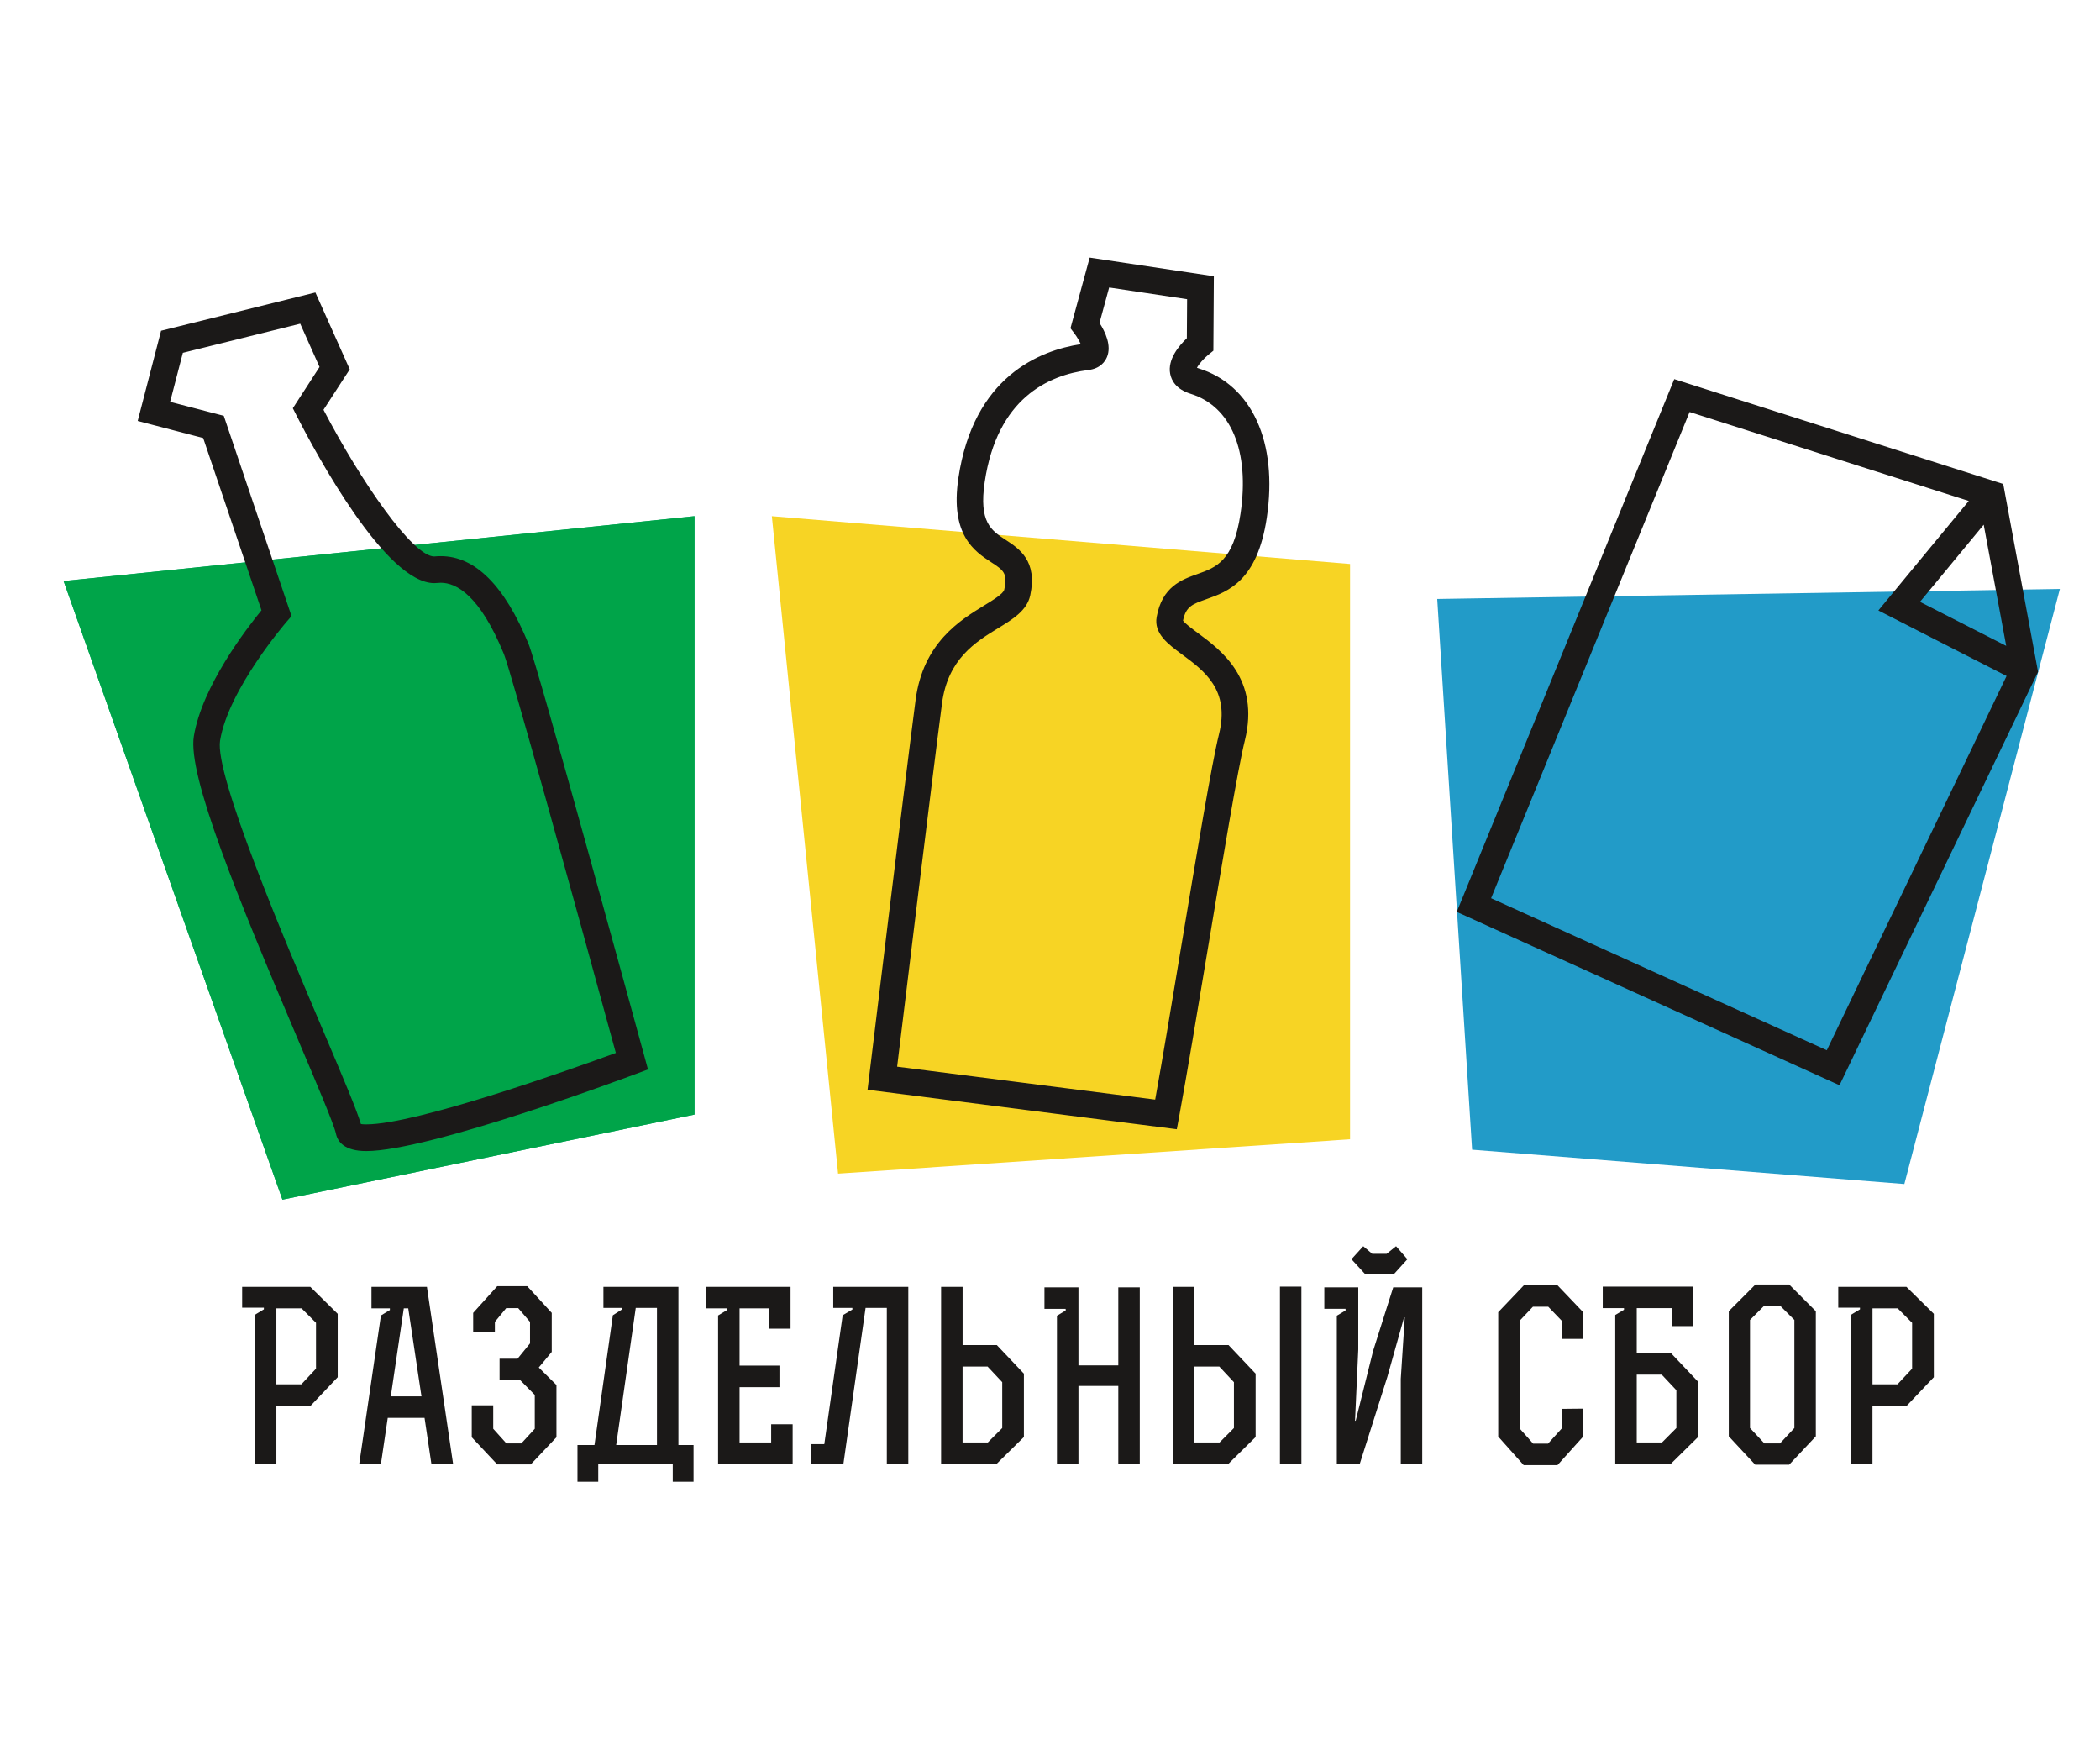 <svg xmlns="http://www.w3.org/2000/svg" xmlns:xlink="http://www.w3.org/1999/xlink" width="84" height="70" viewBox="0 0 84 70">
    <defs>
        <filter id="prefix__a" width="101.7%" height="130%" x="-.8%" y="-15%" filterUnits="objectBoundingBox">
            <feOffset dy="2" in="SourceAlpha" result="shadowOffsetOuter1"/>
            <feGaussianBlur in="shadowOffsetOuter1" result="shadowBlurOuter1" stdDeviation="2"/>
            <feColorMatrix in="shadowBlurOuter1" result="shadowMatrixOuter1" values="0 0 0 0 0 0 0 0 0 0 0 0 0 0 0 0 0 0 0.037 0"/>
            <feMerge>
                <feMergeNode in="shadowMatrixOuter1"/>
                <feMergeNode in="SourceGraphic"/>
            </feMerge>
        </filter>
        <path id="prefix__b" d="M2.544 21.238L11.297 45.978 27.78 42.575 27.78 18.644z"/>
    </defs>
    <g fill="none" fill-rule="evenodd" filter="url(#prefix__a)" transform="translate(-84 -5)">
        <g transform="translate(84 5)">
            <use fill="#00AB6E" xlink:href="#prefix__b"/>
            <use fill="#00A449" xlink:href="#prefix__b"/>
            <path fill="#F7D424" d="M30.874 18.644L33.523 44.937 54.002 43.563 54.002 20.556z"/>
            <path fill="#229BC8" d="M57.489 21.955L82.395 21.555 76.174 45.353 58.884 43.98z"/>
            <path fill="#1B1918" d="M14.652 44.035c-.88 0-1.146-.377-1.213-.692-.08-.379-.784-2.035-1.529-3.789C9.485 33.85 7.5 29 7.754 27.444c.328-1.995 2.1-4.297 2.705-5.036l-2.332-6.89-2.619-.683.935-3.607 6.173-1.53 1.374 3.073-1.05 1.618c1.5 2.873 3.57 5.866 4.43 5.866.099-.01.18-.013.261-.013 1.374 0 2.554 1.18 3.51 3.509.39.953 4.214 14.957 4.65 16.55l.128.47-.457.17c-.336.126-8.276 3.094-10.81 3.094m-.216-1.08c.048.008.117.013.216.013 2.019 0 8.244-2.222 9.982-2.857-1.7-6.23-4.209-15.297-4.479-15.956-.964-2.353-1.905-2.848-2.524-2.848-.044 0-.088.002-.133.008-.042.004-.084.007-.127.007-1.938 0-4.714-5.144-5.518-6.72l-.14-.275 1.068-1.65-.772-1.73-4.695 1.164-.509 1.96 2.146.559 2.71 8.011-.2.23c-.023.028-2.318 2.684-2.658 4.746-.225 1.375 2.58 7.975 4.087 11.52.878 2.066 1.383 3.265 1.546 3.819M47.072 43.162l-12.37-1.579.064-.526c.013-.115 1.39-11.482 1.858-15.063.3-2.284 1.772-3.184 2.745-3.78.342-.209.765-.468.8-.627.143-.667-.024-.776-.523-1.103-.657-.43-1.65-1.078-1.31-3.367.604-4.059 3.25-5.102 4.895-5.352-.058-.13-.155-.298-.252-.426l-.16-.21.768-2.826 4.967.745-.019 2.978-.196.158c-.192.156-.391.388-.461.525.018.007.039.015.064.022 2.135.664 3.18 2.952 2.73 5.974-.378 2.535-1.556 2.953-2.417 3.258-.558.198-.82.29-.934.857.077.115.37.332.59.494.933.689 2.494 1.842 1.882 4.305-.28 1.125-.897 4.83-1.494 8.41-.406 2.442-.827 4.968-1.135 6.638l-.092.495zM35.885 40.66l10.322 1.317c.297-1.643.675-3.917 1.042-6.123.628-3.768 1.222-7.327 1.511-8.492.44-1.772-.58-2.525-1.48-3.19-.557-.411-1.132-.836-1.014-1.496.218-1.217 1.003-1.495 1.634-1.719.739-.261 1.436-.508 1.72-2.41.373-2.5-.372-4.293-1.993-4.797-.586-.183-.77-.535-.82-.8-.111-.576.354-1.126.667-1.423l.01-1.561-3.118-.468-.386 1.417c.226.35.492.906.298 1.367-.07.168-.26.457-.74.516-1.618.202-3.653 1.14-4.149 4.476-.24 1.613.26 1.939.838 2.317.54.353 1.28.836.982 2.22-.13.607-.692.95-1.285 1.313-.896.548-2.012 1.23-2.244 3.009-.411 3.131-1.517 12.238-1.795 14.527zM80.13 17.356l-13.16-4.193-8.7 21.307 15.31 6.933 7.942-16.533-1.393-7.514zm.118 6.474L76.8 22.07l2.548-3.085.9 4.845zm-7.176 16.173l-13.428-6.08 7.94-19.446 11.167 3.558-3.616 4.38 5.128 2.62-7.191 14.968zM13.508 50.545v2.534l-1.085 1.144h-1.368v2.326h-.86v-5.966l.36-.217V50.3h-.869v-.833h2.728l1.094 1.078zm-1.453 2.818l.585-.625v-1.834l-.576-.577h-1.009v3.036h1zM14.858 49.467h2.219l1.047 7.082h-.868l-.274-1.844H15.51l-.273 1.844h-.868l.868-5.938.358-.217v-.067h-.736v-.86zm1.472.86h-.178l-.52 3.518h1.227l-.529-3.518zM19.983 52.341L20.701 52.341 21.201 51.727 21.201 50.867 20.729 50.318 20.248 50.318 19.795 50.867 19.795 51.283 18.927 51.283 18.927 50.507 19.89 49.439 21.089 49.439 22.07 50.507 22.07 52.068 21.551 52.692 22.258 53.391 22.258 55.481 21.229 56.568 19.89 56.568 18.87 55.481 18.87 54.204 19.729 54.204 19.729 55.141 20.257 55.728 20.852 55.728 21.391 55.141 21.391 53.788 20.786 53.174 19.983 53.174zM23.099 57.259v-1.466h.68l.736-5.191.358-.228v-.065h-.736v-.842h3v6.326h.605v1.466h-.832v-.71h-2.98v.71h-.831zm3.18-6.95h-.849l-.783 5.484h1.632v-5.484zM31.178 52.616L31.178 53.477 29.583 53.477 29.583 55.689 30.847 55.689 30.847 54.961 31.706 54.961 31.706 56.549 28.724 56.549 28.724 50.611 29.083 50.394 29.083 50.327 28.224 50.327 28.224 49.467 31.622 49.467 31.622 51.14 30.762 51.14 30.762 50.327 29.583 50.327 29.583 52.616zM33.33 50.309L33.33 49.467 36.332 49.467 36.332 56.549 35.473 56.549 35.473 50.309 34.623 50.309 33.736 56.549 32.425 56.549 32.425 55.756 32.972 55.756 33.707 50.602 34.095 50.374 34.095 50.309zM39.861 56.55h-2.217v-7.083h.86v2.326h1.368l1.084 1.144v2.534l-1.095 1.078zm-1.358-3.897v3.036h1.01l.576-.577v-1.834l-.586-.625h-1zM41.778 49.486L43.138 49.486 43.138 52.607 44.732 52.607 44.732 49.486 45.591 49.486 45.591 56.549 44.732 56.549 44.732 53.429 43.138 53.429 43.138 56.549 42.278 56.549 42.278 50.621 42.627 50.413 42.627 50.346 41.778 50.346zM49.131 56.55h-2.217v-7.083h.858v2.326h1.369l1.084 1.144v2.534l-1.094 1.078zm-1.36-3.897v3.036h1.011l.575-.577v-1.834l-.585-.625h-1zm3.427 3.896h.858v-7.091h-.858v7.091zM52.973 50.346v-.86h1.358v2.487l-.13 2.846h.027l.698-2.798.803-2.535h1.16v7.063h-.858v-3.404l.16-2.458h-.028l-.67 2.383-1.104 3.48h-.916V50.62l.349-.208v-.067h-.85zm1.085-1.985l.472-.52.359.303h.576l.378-.303.453.52-.53.585h-1.17l-.538-.585zM62.468 50.82L61.93 50.261 61.317 50.261 60.787 50.82 60.787 55.131 61.326 55.736 61.921 55.736 62.468 55.131 62.468 54.346 63.327 54.337 63.327 55.453 62.298 56.597 60.948 56.597 59.929 55.453 59.929 50.48 60.958 49.401 62.298 49.401 63.327 50.48 63.327 51.547 62.468 51.547zM64.11 50.318v-.861h3.616v1.58h-.86v-.72H65.47v1.798h1.368l1.085 1.144v2.212l-1.095 1.078H64.61v-5.957l.35-.209v-.065h-.85zm1.36 2.658v2.713h1.01l.575-.577V53.6l-.585-.623h-1zM72.633 55.443l-1.066 1.135h-1.36l-1.056-1.135v-5.002l1.066-1.069h1.35l1.066 1.069v5.002zm-.858-.33V50.79l-.567-.567h-.641L70 50.79v4.321l.576.616h.623l.576-.616zM77.353 50.545v2.534l-1.085 1.144h-1.369v2.326h-.86v-5.966l.36-.217V50.3h-.869v-.833h2.728l1.095 1.078zM75.9 53.363l.584-.625v-1.834l-.576-.577H74.9v3.036H75.9z"/>
        </g>
    </g>
</svg>
